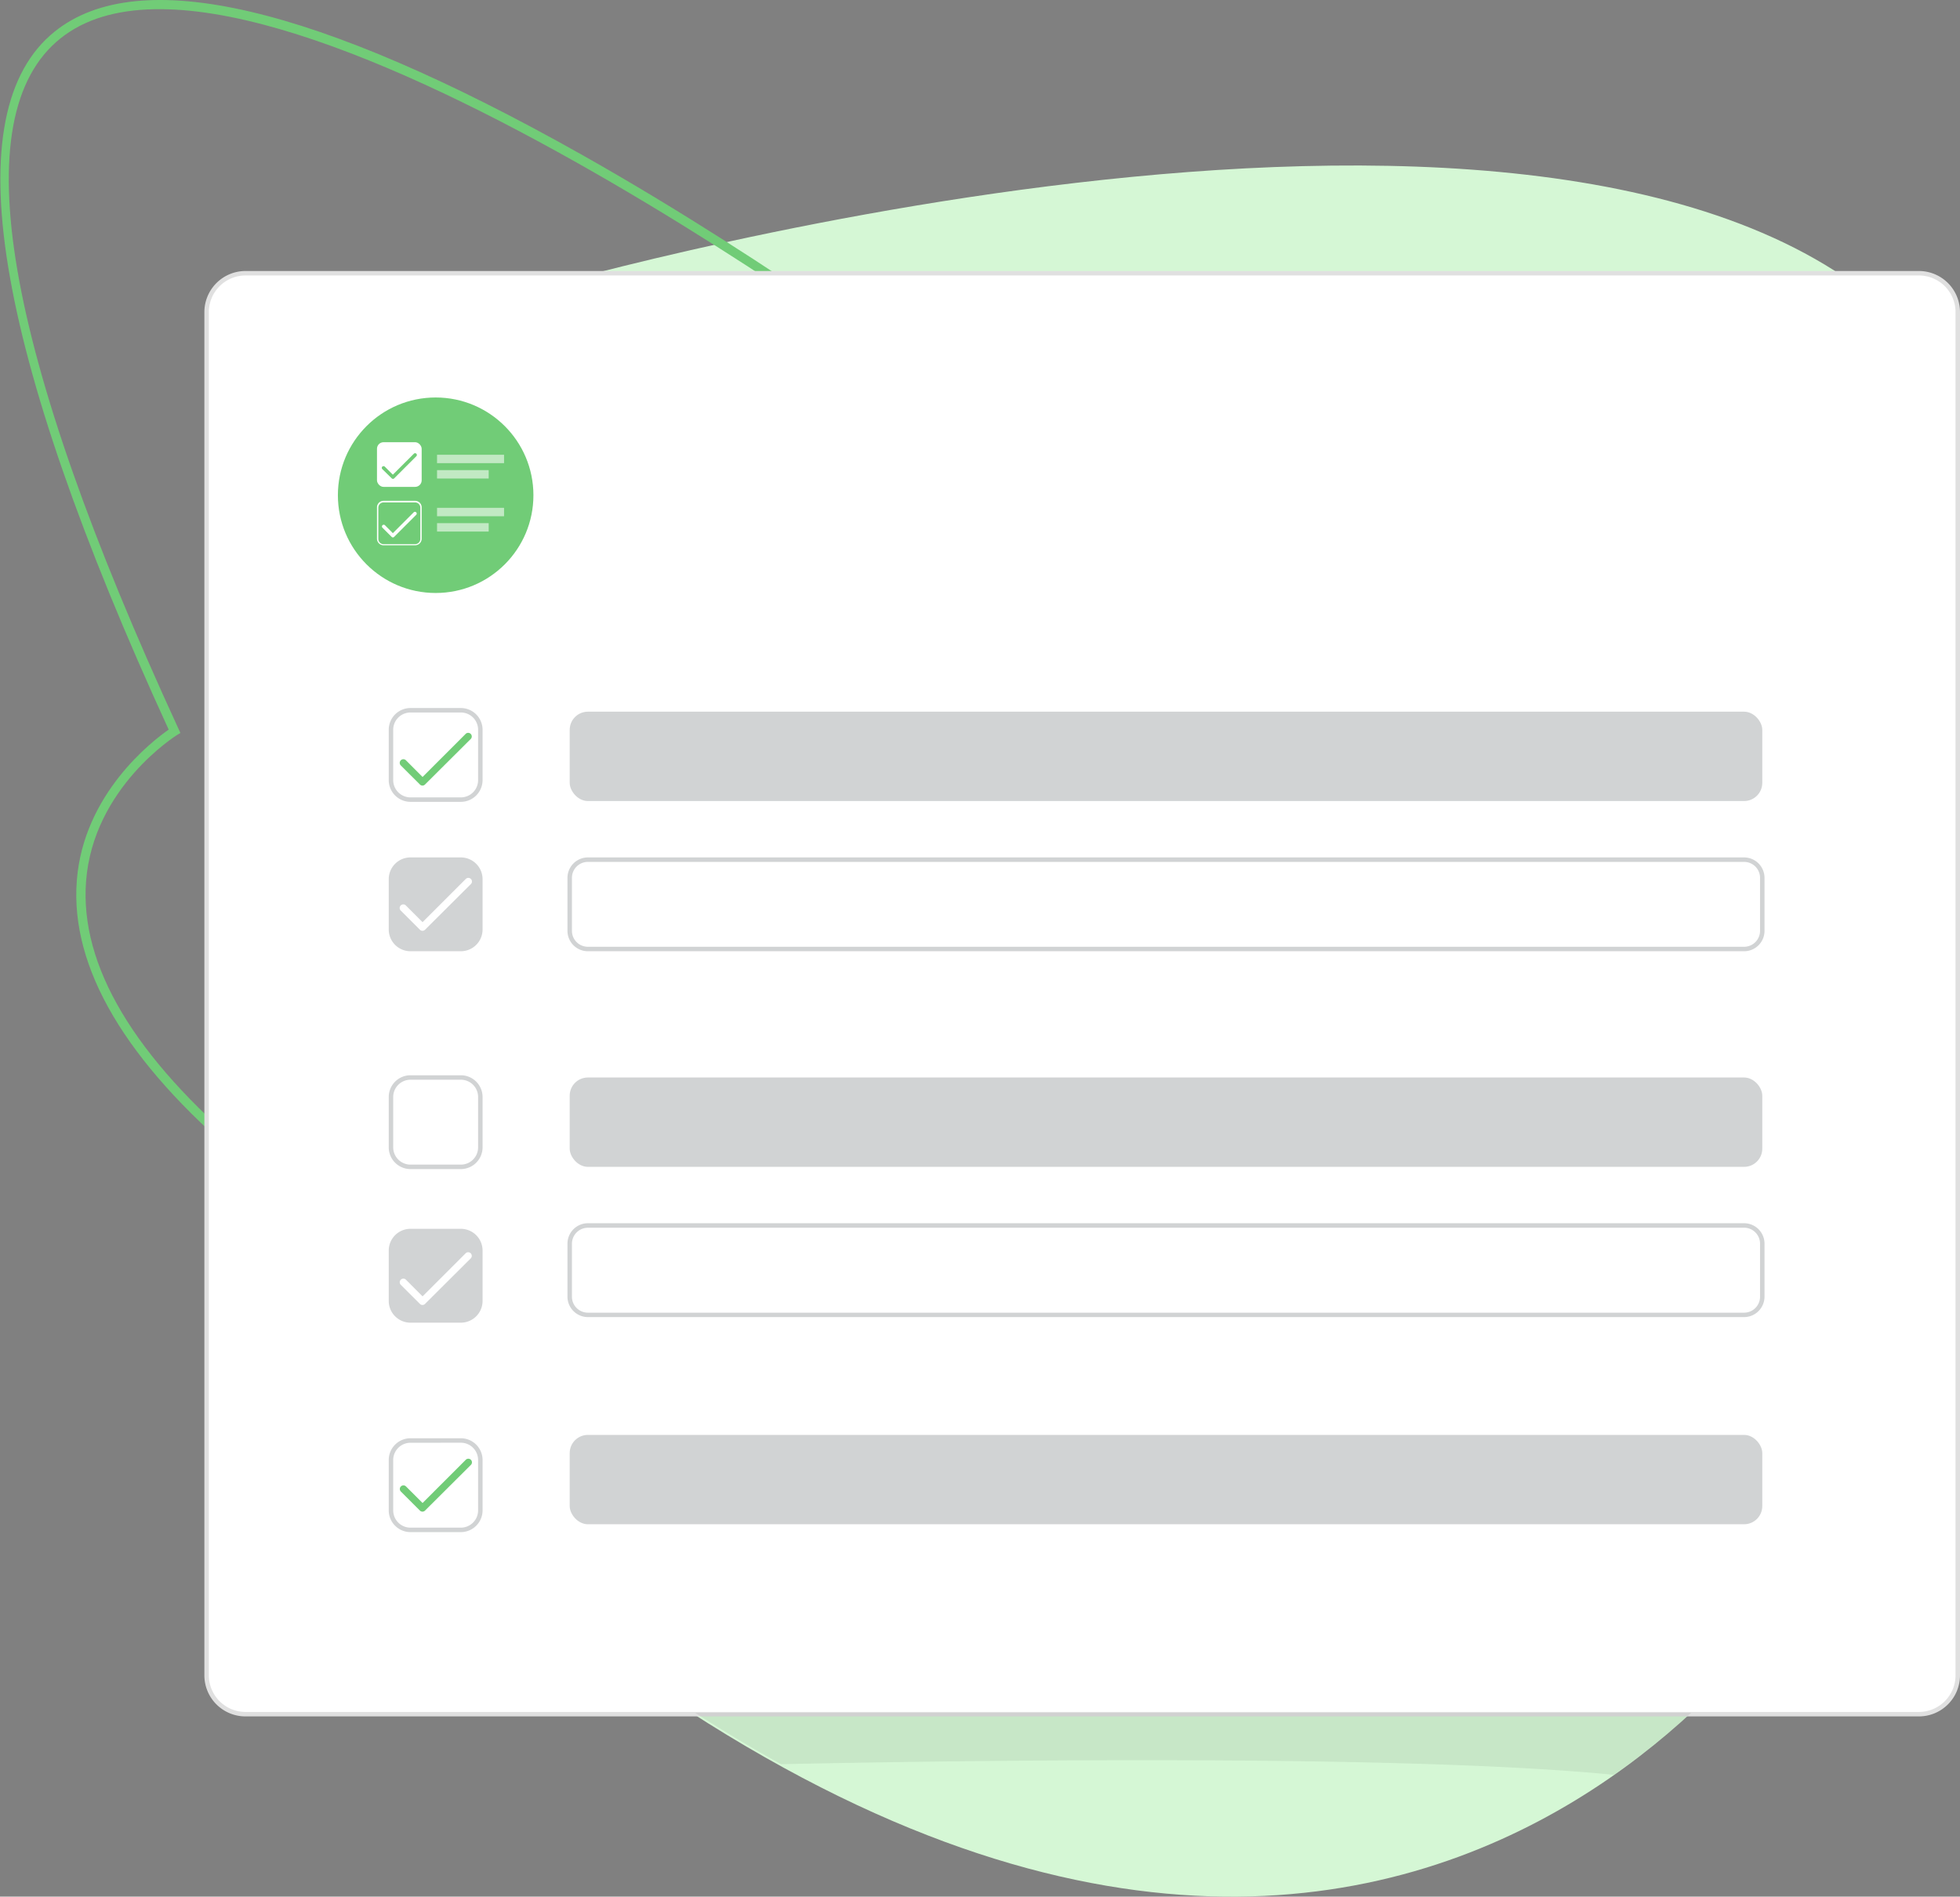 <svg id="Layer_1" data-name="Layer 1" xmlns="http://www.w3.org/2000/svg" viewBox="0 0 438.65 424.53"><rect x="0" y="0" width="438.65" height="424.53" fill="#808080" stroke="none"/><defs><style>.cls-1{fill:#d5f7d5;}.cls-2{fill:#71cc77;}.cls-3,.cls-6{fill:#fff;}.cls-4{fill:#e0e0e0;}.cls-5{fill:#d1d3d4;}.cls-6{opacity:0.56;}.cls-7{opacity:0.07;}</style></defs><title>2</title><path class="cls-1" d="M118.12,65.22S343.77-1,422.52,69.6,121.25,292.12,121.25,292.12l281.9,62.5S301.26,523.39,94.37,336.5"/><path class="cls-2" d="M54,259.44c-25.91-21.85-38.3-42.82-36.81-62.32s17-31.33,20.56-33.81C-1.58,77.62-10.17,25.05,12.25,7.06,31.11-8.09,70.76,1.17,130.08,34.56,174,59.31,213,88.82,213.42,89.12l-1.21,1.59C210.67,89.54,57-26.33,13.5,8.62-8.18,26,.73,78.05,40,163.25l.37.81-.75.46c-.19.12-18.77,11.73-20.36,32.77-1.42,18.82,10.72,39.22,36.1,60.62Z"/><rect class="cls-3" x="46.24" y="61.16" width="391.91" height="322.53" rx="8.69"/><path class="cls-4" d="M429.46,384.19H54.93A9.2,9.2,0,0,1,45.74,375V69.85a9.21,9.21,0,0,1,9.19-9.19H429.46a9.2,9.2,0,0,1,9.19,9.19V375A9.2,9.2,0,0,1,429.46,384.19ZM54.93,61.66a8.21,8.21,0,0,0-8.19,8.19V375a8.21,8.21,0,0,0,8.19,8.19H429.46a8.2,8.2,0,0,0,8.19-8.19V69.85a8.2,8.2,0,0,0-8.19-8.19Z"/><rect class="cls-5" x="127.5" y="321.18" width="266.9" height="20" rx="4.07"/><rect class="cls-3" x="127.5" y="274.3" width="266.9" height="20" rx="4.07"/><path class="cls-5" d="M390.33,294.81H131.57a4.58,4.58,0,0,1-4.57-4.57V278.37a4.58,4.58,0,0,1,4.57-4.57H390.33a4.58,4.58,0,0,1,4.57,4.57v11.87A4.58,4.58,0,0,1,390.33,294.81Zm-258.76-20a3.58,3.58,0,0,0-3.57,3.57v11.87a3.57,3.57,0,0,0,3.57,3.57H390.33a3.57,3.57,0,0,0,3.57-3.57V278.37a3.58,3.58,0,0,0-3.57-3.57Z"/><rect class="cls-5" x="127.5" y="241.18" width="266.9" height="20" rx="4.07"/><rect class="cls-3" x="127.5" y="192.42" width="266.9" height="20" rx="4.07"/><path class="cls-5" d="M390.33,212.92H131.57a4.57,4.57,0,0,1-4.57-4.56V196.49a4.58,4.58,0,0,1,4.57-4.57H390.33a4.58,4.58,0,0,1,4.57,4.57v11.87A4.57,4.57,0,0,1,390.33,212.92Zm-258.76-20a3.57,3.57,0,0,0-3.57,3.57v11.87a3.57,3.57,0,0,0,3.57,3.56H390.33a3.57,3.57,0,0,0,3.57-3.56V196.49a3.57,3.57,0,0,0-3.57-3.57Z"/><rect class="cls-5" x="127.5" y="159.3" width="266.9" height="20" rx="4.07"/><rect class="cls-3" x="87.51" y="158.98" width="20" height="20" rx="4.36"/><path class="cls-5" d="M103.15,179.48H91.87A4.87,4.87,0,0,1,87,174.62V163.34a4.87,4.87,0,0,1,4.86-4.86h11.28a4.87,4.87,0,0,1,4.86,4.86v11.28A4.87,4.87,0,0,1,103.15,179.48Zm-11.28-20A3.87,3.87,0,0,0,88,163.34v11.28a3.87,3.87,0,0,0,3.86,3.86h11.28a3.86,3.86,0,0,0,3.86-3.86V163.34a3.86,3.86,0,0,0-3.86-3.86Z"/><rect class="cls-5" x="87.51" y="192.42" width="20" height="20" rx="4.36"/><path class="cls-5" d="M103.15,212.92H91.87A4.87,4.87,0,0,1,87,208.06V196.78a4.87,4.87,0,0,1,4.86-4.86h11.28a4.87,4.87,0,0,1,4.86,4.86v11.28A4.87,4.87,0,0,1,103.15,212.92Zm-11.28-20A3.88,3.88,0,0,0,88,196.78v11.28a3.87,3.87,0,0,0,3.86,3.86h11.28a3.86,3.86,0,0,0,3.86-3.86V196.78a3.87,3.87,0,0,0-3.86-3.86Z"/><rect class="cls-3" x="87.51" y="241.18" width="20" height="20" rx="4.36"/><path class="cls-5" d="M103.15,261.68H91.87A4.87,4.87,0,0,1,87,256.82V245.54a4.87,4.87,0,0,1,4.86-4.86h11.28a4.87,4.87,0,0,1,4.86,4.86v11.28A4.87,4.87,0,0,1,103.15,261.68Zm-11.28-20A3.87,3.87,0,0,0,88,245.54v11.28a3.87,3.87,0,0,0,3.86,3.86h11.28a3.86,3.86,0,0,0,3.86-3.86V245.54a3.86,3.86,0,0,0-3.86-3.86Z"/><rect class="cls-5" x="87.51" y="275.55" width="20" height="20" rx="4.36"/><path class="cls-5" d="M103.15,296.06H91.87A4.87,4.87,0,0,1,87,291.2V279.92a4.87,4.87,0,0,1,4.86-4.87h11.28a4.87,4.87,0,0,1,4.86,4.87V291.2A4.87,4.87,0,0,1,103.15,296.06Zm-11.28-20A3.88,3.88,0,0,0,88,279.92V291.2a3.88,3.88,0,0,0,3.86,3.86h11.28A3.87,3.87,0,0,0,107,291.2V279.92a3.87,3.87,0,0,0-3.86-3.87Z"/><rect class="cls-3" x="87.5" y="322.43" width="20" height="20" rx="4.36"/><path class="cls-5" d="M103.14,342.94H91.86A4.87,4.87,0,0,1,87,338.07V326.8a4.87,4.87,0,0,1,4.86-4.87h11.28A4.87,4.87,0,0,1,108,326.8v11.27A4.87,4.87,0,0,1,103.14,342.94Zm-11.28-20A3.87,3.87,0,0,0,88,326.8v11.27a3.87,3.87,0,0,0,3.86,3.87h11.28a3.87,3.87,0,0,0,3.86-3.87V326.8a3.87,3.87,0,0,0-3.86-3.87Z"/><path class="cls-2" d="M94,175.62l-4.3-4.29a.81.81,0,1,1,1.15-1.15l3.72,3.73,9.69-9.69a.81.81,0,0,1,1.14,1.14L95.1,175.62A.8.8,0,0,1,94,175.62Z"/><path class="cls-3" d="M94,291.88l-4.3-4.29a.81.81,0,0,1,1.15-1.15l3.72,3.73,9.69-9.69a.81.81,0,0,1,1.14,1.14L95.1,291.88A.8.8,0,0,1,94,291.88Z"/><path class="cls-3" d="M94,208.13l-4.3-4.3a.81.81,0,1,1,1.15-1.14l3.72,3.72,9.69-9.69a.81.81,0,0,1,1.14,1.15L95.1,208.13A.81.81,0,0,1,94,208.13Z"/><path class="cls-2" d="M94,338.14l-4.3-4.3a.81.81,0,0,1,1.15-1.14l3.72,3.72,9.69-9.69a.81.81,0,0,1,1.14,1.15L95.1,338.14A.81.81,0,0,1,94,338.14Z"/><circle class="cls-2" cx="97.5" cy="110.85" r="21.88"/><rect class="cls-3" x="84.37" y="98.98" width="10" height="10" rx="1.47"/><rect class="cls-3" x="84.67" y="99.28" width="9.39" height="9.39" rx="1.17"/><path class="cls-2" d="M87.65,107.05,85.56,105a.39.39,0,0,1,0-.55.4.4,0,0,1,.56,0l1.8,1.8,4.7-4.69a.39.39,0,0,1,.56,0,.39.39,0,0,1,0,.55l-5,5A.39.39,0,0,1,87.65,107.05Z"/><path class="cls-3" d="M92.9,112.1H85.84a1.47,1.47,0,0,0-1.47,1.48v7a1.47,1.47,0,0,0,1.47,1.47H92.9a1.47,1.47,0,0,0,1.47-1.47v-7A1.47,1.47,0,0,0,92.9,112.1Zm1.17,8.53a1.17,1.17,0,0,1-1.17,1.17H85.84a1.17,1.17,0,0,1-1.17-1.17v-7a1.17,1.17,0,0,1,1.17-1.17H92.9a1.17,1.17,0,0,1,1.17,1.17Z"/><path class="cls-3" d="M87.65,120.17l-2.09-2.08a.4.4,0,0,1,.56-.56l1.8,1.81,4.7-4.7a.4.4,0,0,1,.56.56l-5,5A.38.38,0,0,1,87.65,120.17Z"/><rect class="cls-6" x="97.81" y="101.79" width="15" height="1.88"/><rect class="cls-6" x="97.81" y="105.23" width="11.56" height="1.88"/><rect class="cls-6" x="97.81" y="113.67" width="15" height="1.88"/><rect class="cls-6" x="97.81" y="117.1" width="11.56" height="1.88"/><path class="cls-7" d="M361.17,397.26a167.92,167.92,0,0,0,17.3-13.88H155.58q9.82,6.3,19.26,11.5C213.81,394.06,313.57,392.56,361.17,397.26Z"/></svg>
